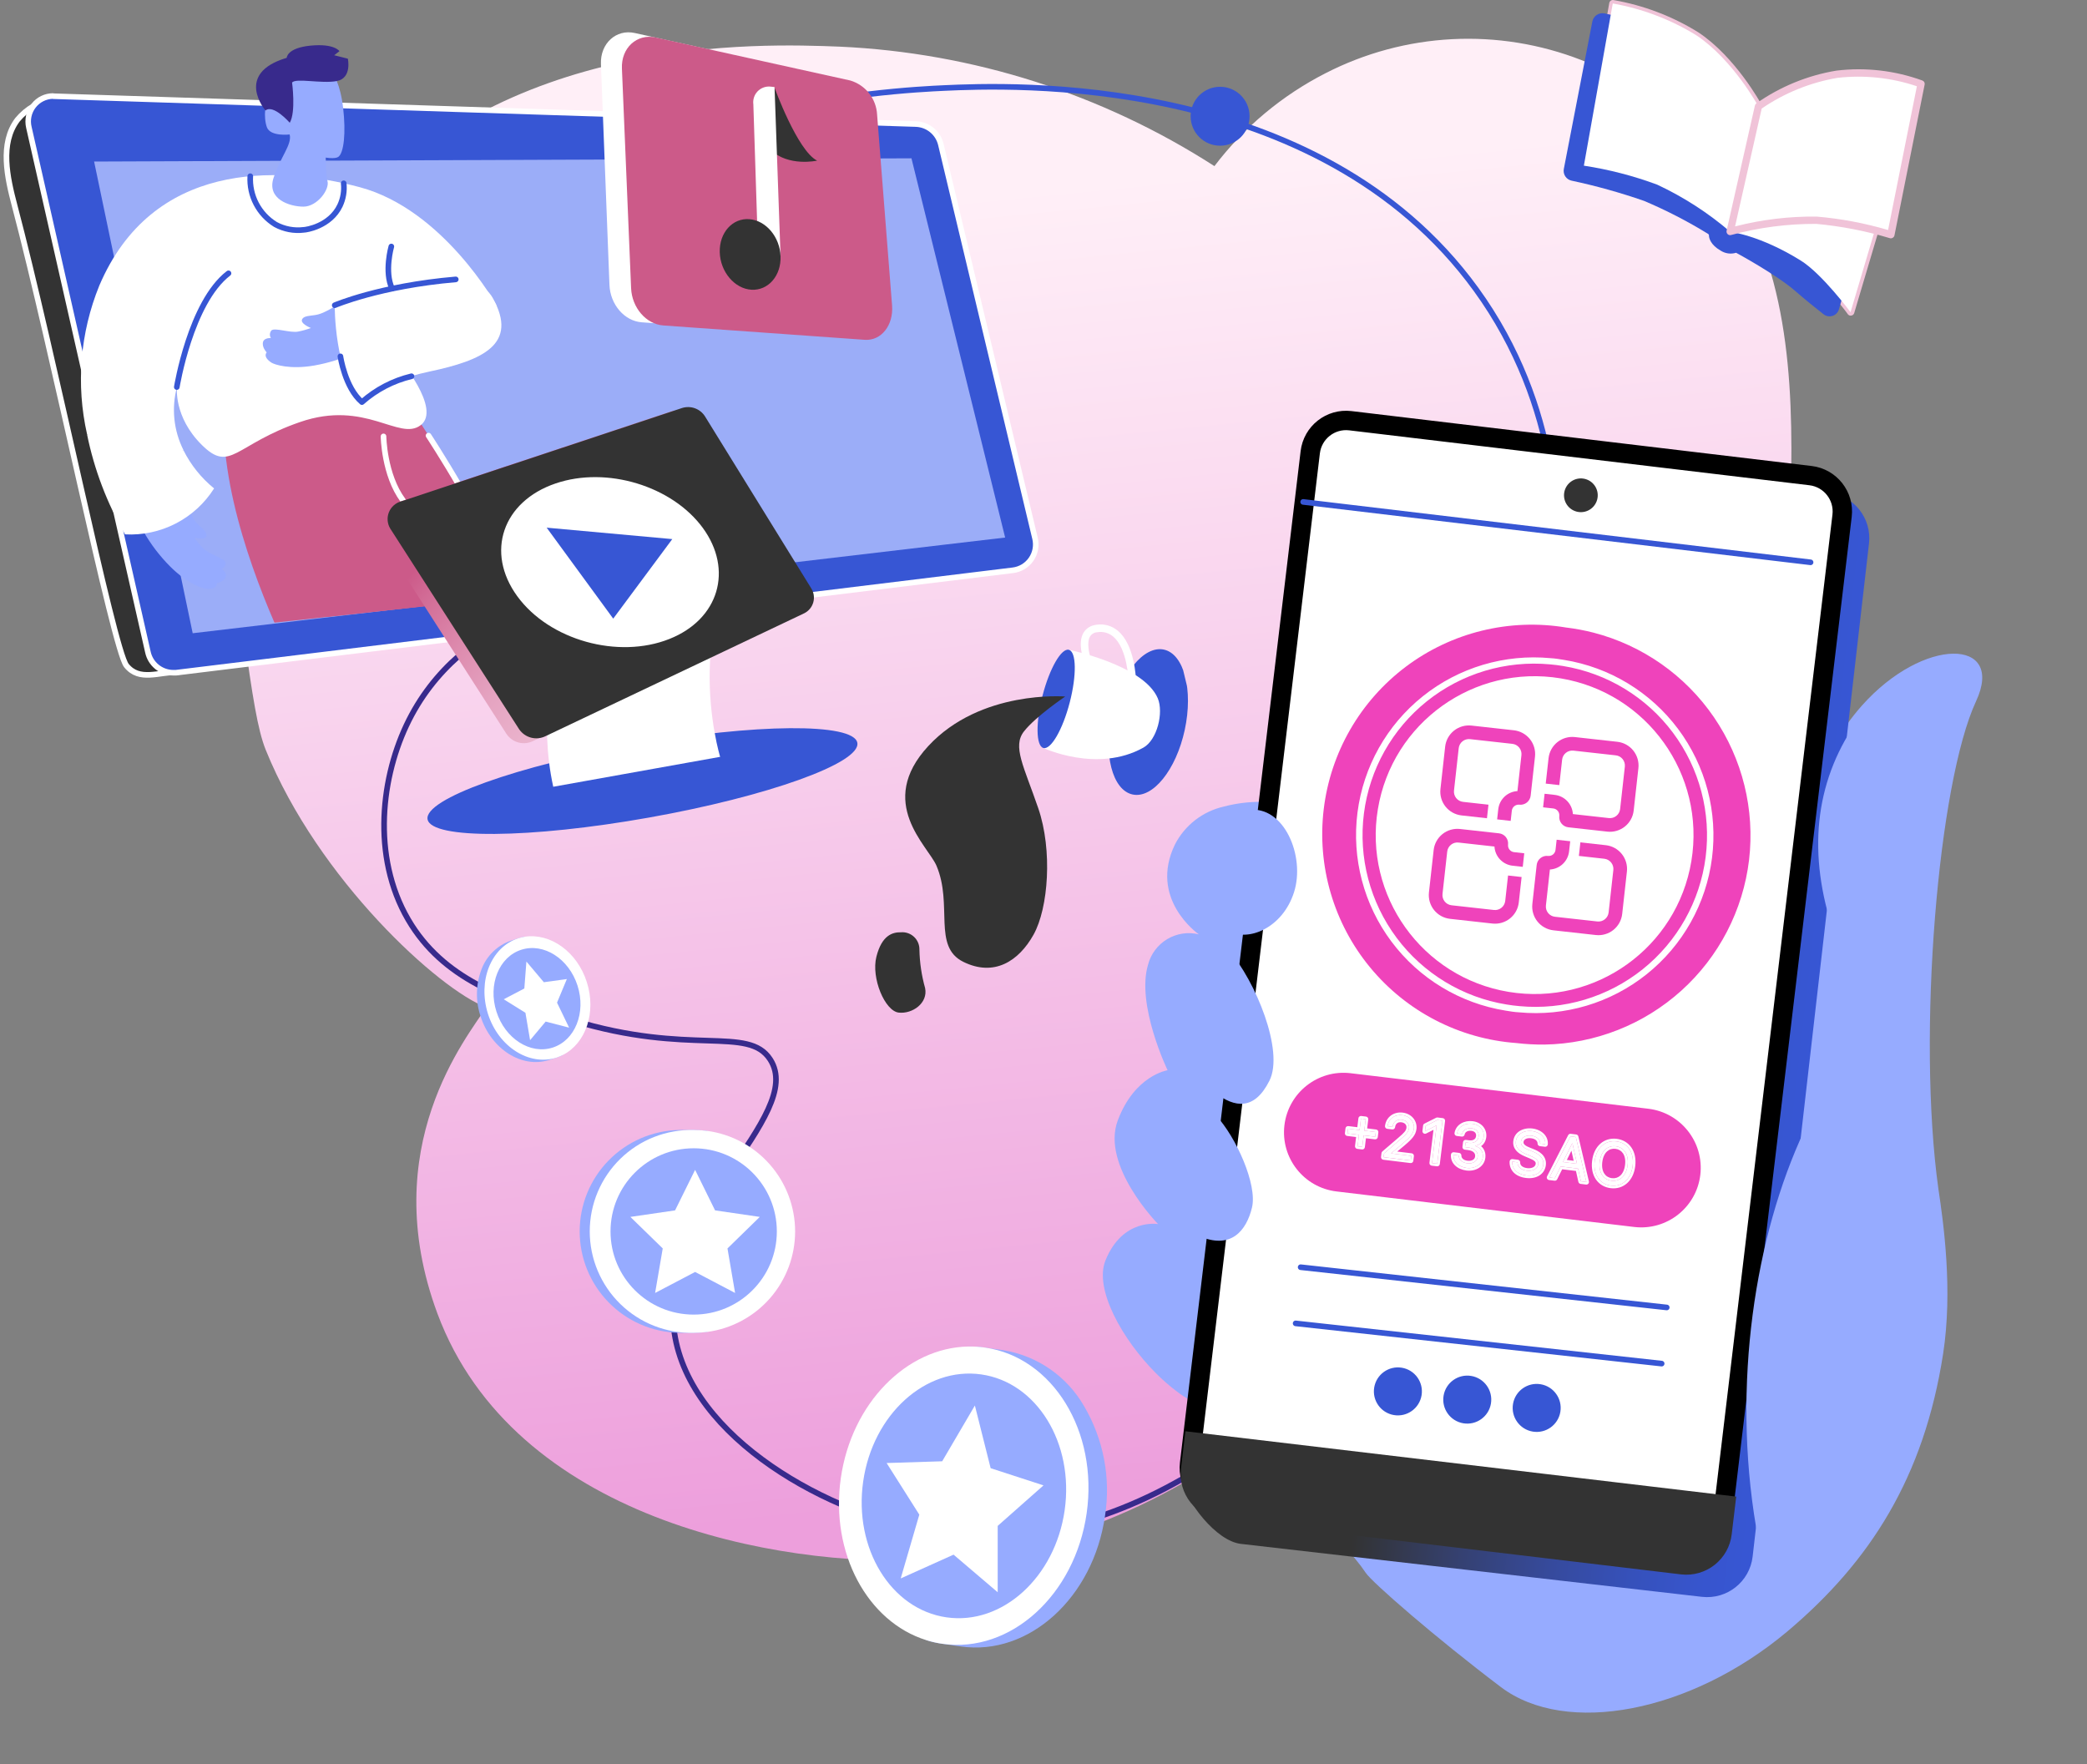 <svg width="323" height="273" viewBox="0 0 323 273" fill="none" xmlns="http://www.w3.org/2000/svg">
    <rect x="0" y="0" width="323" height="273" fill="#808080" stroke="none"/>
    <defs>
        <linearGradient id="paint0_linear" x1="170.792" y1="230.739" x2="150.946" y2="30.163"
            gradientUnits="userSpaceOnUse">
            <stop stop-color="#ED9FDC" />
            <stop offset="1" stop-color="#FFEFF7" />
        </linearGradient>
        <linearGradient id="paint1_linear" x1="194.816" y1="152.683" x2="280.257" y2="162.497"
            gradientUnits="userSpaceOnUse">
            <stop offset="0.28" stop-color="#333333" />
            <stop offset="0.31" stop-color="#33353C" />
            <stop offset="0.48" stop-color="#354172" />
            <stop offset="0.64" stop-color="#364A9C" />
            <stop offset="0.79" stop-color="#3651BB" />
            <stop offset="0.91" stop-color="#3755CD" />
            <stop offset="1" stop-color="#3756D4" />
        </linearGradient>
        <linearGradient id="paint2_linear" x1="7561.4" y1="8414.18" x2="7552.82" y2="8486.08"
            gradientUnits="userSpaceOnUse">
            <stop offset="0.28" stop-color="#333333" />
            <stop offset="0.31" stop-color="#33353C" />
            <stop offset="0.48" stop-color="#354172" />
            <stop offset="0.64" stop-color="#364A9C" />
            <stop offset="0.79" stop-color="#3651BB" />
            <stop offset="0.91" stop-color="#3755CD" />
            <stop offset="1" stop-color="#3756D4" />
        </linearGradient>
        <linearGradient id="paint3_linear" x1="167088" y1="52373.6" x2="167021" y2="52939.6"
            gradientUnits="userSpaceOnUse">
            <stop offset="0.28" stop-color="#333333" />
            <stop offset="0.31" stop-color="#33353C" />
            <stop offset="0.48" stop-color="#354172" />
            <stop offset="0.64" stop-color="#364A9C" />
            <stop offset="0.79" stop-color="#3651BB" />
            <stop offset="0.91" stop-color="#3755CD" />
            <stop offset="1" stop-color="#3756D4" />
        </linearGradient>
        <linearGradient id="paint4_linear" x1="127688" y1="-4081.05" x2="122307" y2="-10342.1"
            gradientUnits="userSpaceOnUse">
            <stop offset="0.28" stop-color="#333333" />
            <stop offset="0.31" stop-color="#33353C" />
            <stop offset="0.48" stop-color="#354172" />
            <stop offset="0.64" stop-color="#364A9C" />
            <stop offset="0.79" stop-color="#3651BB" />
            <stop offset="0.91" stop-color="#3755CD" />
            <stop offset="1" stop-color="#3756D4" />
        </linearGradient>
        <linearGradient id="paint5_linear" x1="84719.3" y1="155664" x2="86774.4" y2="160890"
            gradientUnits="userSpaceOnUse">
            <stop offset="0.28" stop-color="#333333" />
            <stop offset="0.31" stop-color="#33353C" />
            <stop offset="0.48" stop-color="#354172" />
            <stop offset="0.64" stop-color="#364A9C" />
            <stop offset="0.79" stop-color="#3651BB" />
            <stop offset="0.91" stop-color="#3755CD" />
            <stop offset="1" stop-color="#3756D4" />
        </linearGradient>
        <linearGradient id="paint6_linear" x1="312096" y1="143630" x2="288700" y2="134290"
            gradientUnits="userSpaceOnUse">
            <stop offset="0.28" stop-color="#333333" />
            <stop offset="0.31" stop-color="#33353C" />
            <stop offset="0.48" stop-color="#354172" />
            <stop offset="0.64" stop-color="#364A9C" />
            <stop offset="0.79" stop-color="#3651BB" />
            <stop offset="0.91" stop-color="#3755CD" />
            <stop offset="1" stop-color="#3756D4" />
        </linearGradient>
        <linearGradient id="paint7_linear" x1="55718.1" y1="56380.3" x2="57071.7" y2="56380.3"
            gradientUnits="userSpaceOnUse">
            <stop stop-color="#CC5A89" />
            <stop offset="0.07" stop-color="#D26C96" />
            <stop offset="0.22" stop-color="#DD8BAE" />
            <stop offset="0.37" stop-color="#E5A4C1" />
            <stop offset="0.53" stop-color="#EBB5CE" />
            <stop offset="0.7" stop-color="#EFC0D5" />
            <stop offset="0.9" stop-color="#F0C3D8" />
        </linearGradient>
        <linearGradient id="paint8_linear" x1="58026.6" y1="60819.7" x2="59436.6" y2="60819.7"
            gradientUnits="userSpaceOnUse">
            <stop stop-color="#CC5A89" />
            <stop offset="0.07" stop-color="#D26C96" />
            <stop offset="0.22" stop-color="#DD8BAE" />
            <stop offset="0.37" stop-color="#E5A4C1" />
            <stop offset="0.53" stop-color="#EBB5CE" />
            <stop offset="0.7" stop-color="#EFC0D5" />
            <stop offset="0.9" stop-color="#F0C3D8" />
        </linearGradient>
        <linearGradient id="paint9_linear" x1="76265.2" y1="75071.7" x2="78684.2" y2="75071.7"
            gradientUnits="userSpaceOnUse">
            <stop stop-color="#CC5A89" />
            <stop offset="0.07" stop-color="#D26C96" />
            <stop offset="0.22" stop-color="#DD8BAE" />
            <stop offset="0.37" stop-color="#E5A4C1" />
            <stop offset="0.53" stop-color="#EBB5CE" />
            <stop offset="0.7" stop-color="#EFC0D5" />
            <stop offset="0.9" stop-color="#F0C3D8" />
        </linearGradient>
        <linearGradient id="paint10_linear" x1="16296.8" y1="20671.6" x2="16379.5" y2="20678.2"
            gradientUnits="userSpaceOnUse">
            <stop offset="0.28" stop-color="#333333" />
            <stop offset="0.31" stop-color="#33353C" />
            <stop offset="0.48" stop-color="#354172" />
            <stop offset="0.64" stop-color="#364A9C" />
            <stop offset="0.79" stop-color="#3651BB" />
            <stop offset="0.91" stop-color="#3755CD" />
            <stop offset="1" stop-color="#3756D4" />
        </linearGradient>
        <linearGradient id="paint11_linear" x1="17189.1" y1="19934.8" x2="17278.6" y2="19941.9"
            gradientUnits="userSpaceOnUse">
            <stop offset="0.28" stop-color="#333333" />
            <stop offset="0.31" stop-color="#33353C" />
            <stop offset="0.48" stop-color="#354172" />
            <stop offset="0.64" stop-color="#364A9C" />
            <stop offset="0.79" stop-color="#3651BB" />
            <stop offset="0.91" stop-color="#3755CD" />
            <stop offset="1" stop-color="#3756D4" />
        </linearGradient>
        <linearGradient id="paint12_linear" x1="75.912" y1="74.987" x2="120.61" y2="114.633"
            gradientUnits="userSpaceOnUse">
            <stop stop-color="#CC5A89" />
            <stop offset="0.07" stop-color="#D26C96" />
            <stop offset="0.22" stop-color="#DD8BAE" />
            <stop offset="0.37" stop-color="#E5A4C1" />
            <stop offset="0.53" stop-color="#EBB5CE" />
            <stop offset="0.7" stop-color="#EFC0D5" />
            <stop offset="0.9" stop-color="#F0C3D8" />
        </linearGradient>
        <linearGradient id="paint13_linear" x1="110552" y1="79855.7" x2="112348" y2="84551.9"
            gradientUnits="userSpaceOnUse">
            <stop offset="0.28" stop-color="#333333" />
            <stop offset="0.31" stop-color="#33353C" />
            <stop offset="0.48" stop-color="#354172" />
            <stop offset="0.64" stop-color="#364A9C" />
            <stop offset="0.79" stop-color="#3651BB" />
            <stop offset="0.91" stop-color="#3755CD" />
            <stop offset="1" stop-color="#3756D4" />
        </linearGradient>
        <clipPath id="clip0">
            <rect width="57.37" height="51.42" fill="white"
                transform="translate(125 107.453) rotate(-13.562)" />
        </clipPath>
    </defs>
    <path
        d="M276.753 88.839C276.673 91.399 276.577 93.959 276.464 96.519C275.614 115.989 273.923 135.519 272.023 154.869C271.823 156.869 271.603 158.999 271.343 161.089C270.043 171.879 267.854 182.969 262.954 192.629L262.384 193.719C260.675 196.934 258.619 199.952 256.254 202.719C244.894 215.929 226.634 220.599 209.484 221.329C207.574 221.409 205.693 221.439 203.823 221.429H203.443C202.663 221.429 201.884 221.429 201.114 221.429C199.114 221.429 197.223 221.279 195.453 221.139C187.793 227.219 169.354 240.079 143.514 241.409C120.144 242.619 79.513 234.979 67.704 203.299C58.123 177.499 72.383 160.439 75.254 155.889C67.993 153.189 49.254 136.119 41.133 116.069C39.883 112.979 39.063 107.729 37.714 97.949C36.364 88.169 34.944 57.759 53.584 34.519C77.124 5.159 117.823 6.749 129.953 7.219C150.58 8.156 170.59 14.536 187.953 25.709C192.538 19.678 198.424 14.759 205.173 11.319C211.251 8.203 217.921 6.412 224.742 6.063C231.563 5.714 238.38 6.816 244.744 9.296C251.108 11.776 256.874 15.577 261.66 20.449C266.447 25.321 270.146 31.152 272.513 37.559C278.593 53.399 277.293 71.989 276.753 88.839Z"
        fill="url(#paint0_linear)" />
    <path
        d="M81.31 72.11C78.36 65.47 75.12 54.9 79 44.26C89.24 16.26 139.4 13.93 146.17 13.62C155.72 13.19 203.92 11 228.44 44.78C241.64 62.98 241.44 82.62 240.81 91.06"
        stroke="#3756D4" stroke-width="0.87" stroke-linecap="round" stroke-linejoin="round" />
    <path
        d="M92.94 91.87C91.8 91.98 71.29 94.35 62.88 112.3C58.76 121.09 57.56 133.57 63.72 143.21C69.35 152.01 78.85 154.92 88.529 157.88C106.87 163.49 115.79 158.69 119.2 163.96C124.88 172.73 101.589 187.82 104.379 206.31C106.829 222.59 128.38 234.56 144.68 237.12C173.42 241.64 205.82 219.9 224.68 182.31"
        stroke="#382A8C" stroke-width="0.87" stroke-linecap="round" stroke-linejoin="round" />
    <path
        d="M109.48 175.02V206.13C108.78 206.222 108.075 206.269 107.37 206.27H105.02C100.926 206.166 97.034 204.468 94.175 201.535C91.316 198.603 89.716 194.67 89.716 190.575C89.716 186.48 91.316 182.546 94.175 179.614C97.034 176.682 100.926 174.983 105.02 174.88H107.37C108.075 174.881 108.78 174.928 109.48 175.02V175.02Z"
        fill="#96ABFF" />
    <path
        d="M123.06 190.58C123.058 194.376 121.682 198.042 119.185 200.901C116.688 203.76 113.241 205.617 109.48 206.13C108.78 206.222 108.075 206.269 107.37 206.27C105.275 206.323 103.191 205.956 101.241 205.191C99.29 204.426 97.513 203.278 96.013 201.816C94.513 200.353 93.321 198.605 92.507 196.674C91.693 194.744 91.273 192.67 91.273 190.575C91.273 188.48 91.693 186.406 92.507 184.475C93.321 182.545 94.513 180.797 96.013 179.334C97.513 177.872 99.29 176.724 101.241 175.959C103.191 175.194 105.275 174.827 107.37 174.88C108.075 174.881 108.78 174.928 109.48 175.02C113.241 175.537 116.687 177.397 119.183 180.257C121.679 183.117 123.056 186.784 123.06 190.58V190.58Z"
        fill="white" />
    <path
        d="M107.359 203.45C114.467 203.45 120.229 197.688 120.229 190.58C120.229 183.472 114.467 177.71 107.359 177.71C100.251 177.71 94.489 183.472 94.489 190.58C94.489 197.688 100.251 203.45 107.359 203.45Z"
        fill="#96ABFF" />
    <path
        d="M107.58 196.85L101.39 200.1L102.57 193.21L97.56 188.33L104.48 187.32L107.58 181.05L110.67 187.32L117.59 188.33L112.59 193.21L113.77 200.1L107.58 196.85Z"
        fill="white" />
    <path
        d="M81.259 144.97L87.129 163.26C86.808 163.426 86.473 163.566 86.129 163.68L84.99 164.04C80.76 165.4 75.99 162.36 74.37 157.27C73.582 154.908 73.635 152.347 74.519 150.02C74.904 148.99 75.511 148.058 76.298 147.291C77.084 146.523 78.031 145.939 79.069 145.58L80.219 145.21C80.559 145.102 80.907 145.022 81.259 144.97V144.97Z"
        fill="#96ABFF" />
    <path
        d="M90.82 151.99C92.32 156.67 90.67 161.46 87.13 163.26C86.808 163.426 86.473 163.566 86.13 163.68C81.9 165.03 77.13 162 75.52 156.9C73.91 151.8 75.99 146.57 80.22 145.21C80.546 145.104 80.881 145.024 81.22 144.97C85.2 144.37 89.33 147.31 90.82 151.99Z"
        fill="white" />
    <path
        d="M85.535 162.126C89.001 161.016 90.725 156.726 89.386 152.545C88.047 148.364 84.151 145.874 80.685 146.984C77.219 148.094 75.495 152.384 76.834 156.565C78.173 160.747 82.069 163.236 85.535 162.126Z"
        fill="#96ABFF" />
    <path
        d="M84.45 158.1L82.04 160.98L81.32 156.74L77.96 154.65L81.15 152.98L81.47 148.81L84.17 152.01L87.73 151.52L86.21 155.17L88.08 159.04L84.45 158.1Z"
        fill="white" />
    <path
        d="M149.84 208.39L143.35 253.83C144.175 254.092 145.022 254.282 145.88 254.4L148.72 254.81C159.23 256.31 169.21 247.26 171.02 234.6C171.939 228.728 170.791 222.719 167.77 217.6C166.458 215.322 164.656 213.365 162.494 211.87C160.332 210.376 157.864 209.382 155.27 208.96L152.43 208.56C151.573 208.429 150.706 208.372 149.84 208.39V208.39Z"
        fill="#96ABFF" />
    <path
        d="M130.13 228.76C128.47 240.38 134.27 251 143.35 253.83C144.175 254.092 145.022 254.283 145.88 254.4C156.39 255.9 166.37 246.86 168.18 234.19C169.99 221.52 162.94 210.05 152.43 208.55C151.573 208.423 150.706 208.369 149.84 208.39C140.33 208.57 131.79 217.14 130.13 228.76Z"
        fill="white" />
    <path
        d="M164.775 233.734C166.258 223.351 160.48 213.937 151.869 212.707C143.258 211.477 135.075 218.897 133.592 229.279C132.109 239.661 137.887 249.075 146.498 250.305C155.109 251.536 163.292 244.116 164.775 233.734Z"
        fill="#96ABFF" />
    <path
        d="M147.58 240.6L154.41 246.42V236.15L161.5 229.88L153.32 227.22L150.88 217.52L145.82 226.15L137.22 226.42L142.28 234.41L139.4 244.28L147.58 240.6Z"
        fill="white" />
    <path
        d="M188.83 22.55C191.348 22.55 193.39 20.508 193.39 17.99C193.39 15.471 191.348 13.43 188.83 13.43C186.311 13.43 184.27 15.471 184.27 17.99C184.27 20.508 186.311 22.55 188.83 22.55Z"
        fill="#3756D4" />
    <path
        d="M267.412 36.258C267.36 36.194 267.323 36.119 267.302 36.038C267.274 35.928 267.279 35.811 267.318 35.704C267.358 35.597 267.429 35.504 267.522 35.438C267.822 35.218 275.032 30.099 279.732 28.439C284.432 26.779 291.962 28.358 292.282 28.439C292.359 28.453 292.432 28.484 292.495 28.529C292.559 28.574 292.613 28.631 292.653 28.699C292.692 28.766 292.717 28.841 292.726 28.918C292.734 28.996 292.727 29.074 292.702 29.148L286.972 48.448C286.943 48.55 286.885 48.641 286.805 48.71C286.725 48.779 286.627 48.823 286.522 48.838C286.419 48.859 286.312 48.85 286.214 48.811C286.117 48.772 286.033 48.705 285.972 48.618C285.972 48.558 281.632 42.769 278.422 40.779C272.302 36.968 267.832 36.428 267.782 36.428C267.643 36.417 267.512 36.357 267.412 36.258V36.258ZM291.412 29.458C289.552 29.128 283.782 28.279 280.062 29.549C276.582 30.748 271.482 34.078 269.252 35.548C272.708 36.433 275.997 37.871 278.992 39.809C281.622 41.438 284.802 45.298 286.172 47.048L291.412 29.458Z"
        fill="#F0C3D8" />
    <path
        d="M244.693 25.998C244.648 25.937 244.616 25.868 244.599 25.794C244.581 25.72 244.579 25.643 244.593 25.569L249.063 0.469C249.075 0.395 249.101 0.326 249.141 0.263C249.18 0.2 249.231 0.146 249.292 0.103C249.352 0.06 249.42 0.03 249.493 0.014C249.565 -0.003 249.64 -0.004 249.713 0.009C254.373 0.817 258.834 2.515 262.853 5.009C268.623 8.839 272.523 16.009 272.683 16.279C272.753 16.399 272.774 16.543 272.743 16.679L268.373 36.039C268.349 36.135 268.302 36.223 268.235 36.296C268.169 36.369 268.086 36.425 267.993 36.459C267.898 36.487 267.798 36.491 267.702 36.47C267.606 36.449 267.517 36.404 267.443 36.339C264.066 33.441 260.312 31.016 256.283 29.128C252.651 27.783 248.892 26.811 245.063 26.229C244.989 26.217 244.918 26.191 244.854 26.152C244.79 26.112 244.736 26.06 244.693 25.998V25.998ZM250.063 1.189L245.783 25.189C249.517 25.77 253.18 26.738 256.713 28.078C260.577 29.858 264.188 32.141 267.453 34.868L271.573 16.628C270.923 15.489 267.243 9.289 262.203 5.939C258.475 3.637 254.362 2.028 250.063 1.189V1.189Z"
        fill="#F0C3D8" />
    <path
        d="M252.542 2.979L248.342 2.079C248.134 2.034 247.92 2.031 247.711 2.07C247.502 2.11 247.303 2.19 247.126 2.308C246.949 2.425 246.797 2.577 246.679 2.754C246.562 2.931 246.481 3.13 246.442 3.339L242.032 26.129C241.949 26.531 242.029 26.949 242.254 27.292C242.479 27.635 242.83 27.875 243.232 27.959C247.03 28.769 250.774 29.814 254.442 31.089C257.867 32.535 261.176 34.24 264.342 36.189C264.39 36.216 264.429 36.255 264.456 36.303C264.482 36.35 264.495 36.405 264.492 36.459C264.492 36.869 264.772 37.909 266.272 38.769C266.625 39.002 267.024 39.154 267.443 39.215C267.861 39.275 268.288 39.243 268.692 39.119C268.812 39.179 275.012 42.549 277.862 45.049C279.392 46.379 281.032 47.699 282.232 48.639C282.427 48.791 282.657 48.893 282.9 48.935C283.144 48.977 283.394 48.959 283.629 48.882C283.864 48.805 284.077 48.672 284.248 48.493C284.42 48.315 284.544 48.097 284.612 47.859L288.002 35.989L252.542 2.979Z"
        fill="#3756D4" />
    <path
        d="M292.132 29.018L286.402 48.318C286.402 48.318 282.032 42.398 278.692 40.318C272.372 36.388 267.822 35.888 267.822 35.888C267.822 35.888 275.212 30.608 279.882 29.008C284.552 27.408 292.132 29.018 292.132 29.018Z"
        fill="white" />
    <path
        d="M245.133 25.639C249.007 26.229 252.81 27.214 256.483 28.579C260.571 30.489 264.38 32.949 267.803 35.889L272.173 16.519C272.173 16.519 268.243 9.249 262.523 5.449C258.563 3.015 254.18 1.35 249.603 0.539L245.133 25.639Z"
        fill="white" />
    <path
        d="M292.642 36.319C288.89 35.201 285.033 34.468 281.132 34.129C276.624 34.101 272.133 34.686 267.782 35.869L272.162 16.509C275.789 13.958 279.94 12.249 284.312 11.509C288.702 11.001 293.151 11.511 297.312 12.999L292.642 36.319Z"
        fill="white" />
    <path
        d="M267.342 36.189C267.284 36.123 267.242 36.044 267.222 35.958C267.201 35.873 267.201 35.784 267.222 35.699L271.602 16.338C271.63 16.207 271.705 16.09 271.812 16.009C275.514 13.404 279.756 11.667 284.222 10.929C288.714 10.389 293.27 10.913 297.522 12.459C297.647 12.504 297.751 12.593 297.815 12.708C297.879 12.824 297.9 12.959 297.872 13.088L293.202 36.429C293.187 36.506 293.155 36.58 293.108 36.644C293.062 36.708 293.002 36.761 292.932 36.799C292.867 36.843 292.792 36.871 292.714 36.881C292.636 36.892 292.557 36.884 292.482 36.859C288.772 35.744 284.96 35.003 281.102 34.649C276.652 34.627 272.218 35.206 267.922 36.369C267.829 36.398 267.729 36.401 267.634 36.378C267.539 36.355 267.452 36.307 267.382 36.239L267.342 36.189ZM272.652 16.799L268.532 35.039C272.654 33.982 276.897 33.471 281.152 33.519C284.9 33.835 288.606 34.532 292.212 35.599L296.672 13.349C292.721 12.019 288.525 11.575 284.382 12.049C280.175 12.766 276.173 14.386 272.652 16.799V16.799Z"
        fill="#F0C3D8" />
    <g clip-path="url(#clip0)">
        <path
            d="M139.449 144.282C138.106 144.256 136.477 144.752 135.639 148.061C134.802 151.369 136.959 156.476 139.094 156.712C141.229 156.948 143.652 155.221 143.178 152.918C142.632 150.977 142.336 148.975 142.296 146.959C142.303 146.591 142.232 146.226 142.089 145.887C141.946 145.548 141.733 145.242 141.465 144.99C141.197 144.738 140.879 144.545 140.532 144.423C140.185 144.301 139.816 144.253 139.449 144.282V144.282Z"
            fill="#333333" />
        <path
            d="M183.359 112.966C184.698 106.774 183.253 101.208 180.133 100.533C177.013 99.859 173.399 104.332 172.06 110.523C170.722 116.715 172.166 122.281 175.286 122.956C178.406 123.63 182.021 119.158 183.359 112.966Z"
            fill="#3756D4" />
        <path
            d="M179.184 108.064C180.123 110.296 179.082 114.508 176.972 115.696C169.832 119.701 161.439 115.739 161.439 115.739L165.377 100.552C165.377 100.552 176.978 102.887 179.184 108.064Z"
            fill="white" />
        <path
            d="M165.561 108.709C166.65 104.512 166.591 100.866 165.431 100.565C164.271 100.264 162.448 103.423 161.36 107.619C160.272 111.816 160.33 115.462 161.49 115.762C162.65 116.063 164.473 112.905 165.561 108.709Z"
            fill="#3756D4" />
        <path
            d="M175.81 105.206L174.645 105.24C174.645 105.24 174.501 100.378 172.283 98.517C171.946 98.23 171.551 98.022 171.125 97.906C170.698 97.79 170.252 97.769 169.817 97.846C169.594 97.859 169.377 97.924 169.184 98.037C168.991 98.149 168.828 98.306 168.708 98.494C168.13 99.467 168.604 101.307 168.839 101.94L167.742 102.338C167.672 102.046 166.737 99.494 167.701 97.904C167.912 97.566 168.197 97.281 168.536 97.071C168.874 96.861 169.256 96.732 169.652 96.693C170.249 96.594 170.861 96.627 171.444 96.79C172.028 96.954 172.568 97.243 173.027 97.638C175.631 99.818 175.797 104.983 175.81 105.206Z"
            fill="white" />
        <path
            d="M164.862 107.795C164.862 107.795 151.762 106.706 143.661 115.47C135.56 124.234 143.63 130.908 144.939 133.987C147.508 140.033 144.302 146.485 149.08 148.851C153.858 151.216 157.676 148.752 159.966 144.64C162.256 140.529 162.917 131.584 160.693 125.095C158.469 118.605 156.644 115.517 158.487 113.18C160.33 110.842 164.862 107.795 164.862 107.795Z"
            fill="#333333" />
    </g>
    <path
        d="M300.733 209.503C297.784 228.566 289.491 241.666 276.531 252.563C261.619 265.027 242.373 268.715 232.293 261.096C222.214 253.477 212.314 244.866 211.35 243.383C208.022 238.326 197.832 229.43 193.795 224.918C189.731 220.377 186.789 217.729 186.789 217.729C185.088 217.24 183.499 216.423 182.111 215.325C180.979 214.472 179.909 213.539 178.91 212.533C173.674 207.289 169.315 199.476 171.083 195.088C173.74 188.473 179.234 189.44 179.234 189.44C179.234 189.44 170.361 180.416 172.994 173.401C175.627 166.386 180.705 165.633 180.705 165.633C180.705 165.633 175.816 155.494 177.68 149.301C178.11 147.643 179.176 146.22 180.646 145.341C182.116 144.461 183.873 144.195 185.538 144.6C185.305 144.437 177.772 139.06 181.855 130.669C182.609 129.209 183.671 127.931 184.969 126.924C186.267 125.917 187.768 125.205 189.369 124.836C190.553 124.52 191.761 124.305 192.981 124.191C194.951 124.014 196.934 124.066 198.892 124.346C198.892 124.346 200.638 124.726 203.61 125.286C205.216 125.553 213.658 129.968 215.87 130.334C218.313 130.74 221.086 131.199 224.083 131.538L225.183 131.72C235.374 133.003 247.849 133.941 258.508 132.87C259.533 132.757 260.549 132.632 261.545 132.491C263.642 132.212 265.719 131.801 267.764 131.261C269.671 130.762 271.526 130.082 273.303 129.228C277.116 127.373 279.899 124.77 281.165 121.226C281.902 119.147 282.815 117.135 283.893 115.21C285.089 113.066 286.514 111.058 288.143 109.221C297.708 98.448 310.381 98.74 305.83 108.524C299.965 121.12 296.67 160.098 300 184C300.784 189.207 302.257 199.656 300.733 209.503Z"
        fill="#96ABFF" />
    <path
        d="M283.024 76.247L211.676 68.052C207.785 67.605 204.268 70.397 203.821 74.289L182.998 229.362C183.619 232.339 188.158 238.486 192.049 238.933L263.397 247.128C267.289 247.575 270.806 244.782 271.253 240.891L289.261 84.102C289.708 80.211 286.916 76.694 283.024 76.247Z"
        fill="url(#paint1_linear)" />
    <path
        d="M208.99 65.11L280.212 73.608C283.274 73.974 285.46 76.752 285.095 79.814L266.419 236.326C266.054 239.388 263.276 241.574 260.214 241.209L188.991 232.711C185.929 232.345 183.743 229.567 184.108 226.505L202.784 69.993C203.149 66.931 205.928 64.745 208.99 65.11Z"
        fill="white" stroke="black" stroke-width="3" />
    <path
        d="M244.241 79.227C245.663 79.463 247.007 78.501 247.243 77.079C247.479 75.656 246.517 74.312 245.095 74.076C243.672 73.841 242.328 74.802 242.093 76.225C241.857 77.647 242.818 78.991 244.241 79.227Z"
        fill="url(#paint2_linear)" />
    <path
        d="M193.767 186.885C192.912 190.424 190.536 193.523 185.437 191.23L181.949 179.363L183.018 168.81L186.064 157.676L188.194 148.581L184.787 138.712C185.782 134.502 188.867 125.935 193.247 125.355C198.722 124.631 202.047 132.501 200.274 138.079C198.501 143.656 193.087 145.879 190.008 144.003C186.929 142.128 185.93 142.169 190.131 147.001C194.332 151.833 198.779 162.66 196.465 167.258C194.152 171.857 191.134 171.48 188.034 169.105C184.934 166.73 185.036 169.228 188.177 172.602C191.318 175.976 194.621 183.347 193.767 186.885Z"
        fill="#96ABFF" />
    <path
        d="M268.709 231.614L268.012 237.457C267.793 239.313 266.849 241.007 265.385 242.169C263.921 243.331 262.056 243.867 260.199 243.658L188.98 235.163C187.122 234.944 185.427 234 184.263 232.536C183.099 231.072 182.561 229.207 182.767 227.348L183.465 221.505L268.709 231.614Z"
        fill="url(#paint3_linear)" />
    <path
        d="M215.74 218.999C217.764 219.335 219.677 217.966 220.013 215.942C220.348 213.918 218.98 212.006 216.956 211.67C214.932 211.335 213.019 212.703 212.683 214.727C212.348 216.751 213.716 218.664 215.74 218.999Z"
        fill="#3756D4" />
    <path
        d="M226.477 220.271C228.501 220.606 230.413 219.238 230.749 217.214C231.085 215.19 229.716 213.277 227.692 212.942C225.668 212.606 223.755 213.975 223.42 215.999C223.084 218.023 224.453 219.935 226.477 220.271Z"
        fill="#3756D4" />
    <path
        d="M237.221 221.556C239.245 221.892 241.158 220.523 241.493 218.499C241.829 216.475 240.46 214.562 238.436 214.227C236.412 213.891 234.499 215.26 234.164 217.284C233.828 219.308 235.197 221.22 237.221 221.556Z"
        fill="#3756D4" />
    <path
        d="M270.7 133.078C269.769 140.864 266.048 148.05 260.227 153.305C254.406 158.559 246.879 161.527 239.038 161.66C237.581 161.673 236.125 161.594 234.678 161.423C230.31 161.102 226.051 159.899 222.161 157.886C218.27 155.873 214.828 153.093 212.042 149.712C209.255 146.332 207.183 142.422 205.95 138.219C204.717 134.016 204.348 129.606 204.867 125.256C205.385 120.906 206.78 116.707 208.967 112.911C211.154 109.116 214.087 105.803 217.59 103.172C221.093 100.542 225.092 98.648 229.347 97.607C233.602 96.565 238.024 96.396 242.346 97.111C243.791 97.284 245.223 97.552 246.634 97.913C254.216 99.879 260.83 104.523 265.254 110.987C269.677 117.451 271.612 125.298 270.7 133.078V133.078Z"
        fill="#EF43BB" />
    <path
        d="M233.487 153.504C246.885 155.725 259.548 146.665 261.769 133.267C263.991 119.868 254.93 107.206 241.532 104.984C228.134 102.763 215.472 111.823 213.25 125.222C211.028 138.62 220.089 151.282 233.487 153.504Z"
        fill="white" />
    <path
        d="M230.978 142.929L224.419 142.2C223.445 142.091 222.554 141.601 221.941 140.835C221.329 140.07 221.046 139.093 221.154 138.118L221.884 131.56C221.992 130.586 222.483 129.694 223.248 129.082C224.014 128.47 224.991 128.187 225.965 128.295L231.999 128.966C232.416 129.012 232.798 129.223 233.061 129.551C233.323 129.879 233.444 130.298 233.398 130.715C233.367 130.993 233.448 131.273 233.623 131.491C233.798 131.71 234.052 131.85 234.331 131.881L235.905 132.056L235.672 134.155L234.097 133.98C233.355 133.895 232.667 133.551 232.153 133.008C231.64 132.465 231.336 131.758 231.293 131.012L225.732 130.394C225.314 130.347 224.895 130.469 224.567 130.731C224.239 130.994 224.029 131.376 223.982 131.793L223.253 138.352C223.207 138.769 223.328 139.188 223.59 139.516C223.853 139.844 224.235 140.054 224.652 140.101L231.211 140.83C231.629 140.877 232.047 140.755 232.375 140.493C232.703 140.23 232.914 139.849 232.96 139.431L233.398 135.496L235.497 135.729L235.059 139.664C234.951 140.639 234.46 141.53 233.694 142.142C232.929 142.754 231.952 143.037 230.978 142.929Z"
        fill="#EF43BB" />
    <path
        d="M246.982 144.707L240.423 143.978C239.449 143.87 238.558 143.379 237.945 142.613C237.333 141.848 237.05 140.871 237.158 139.897L237.829 133.863C237.876 133.445 238.086 133.063 238.414 132.801C238.742 132.538 239.161 132.417 239.578 132.464C239.857 132.495 240.136 132.414 240.355 132.239C240.573 132.064 240.713 131.809 240.744 131.531L240.919 129.957L243.018 130.19L242.843 131.764C242.759 132.507 242.414 133.195 241.871 133.708C241.328 134.221 240.621 134.526 239.875 134.568L239.257 140.13C239.211 140.548 239.332 140.966 239.594 141.294C239.857 141.622 240.239 141.833 240.656 141.879L247.215 142.608C247.632 142.655 248.051 142.534 248.379 142.271C248.707 142.009 248.918 141.627 248.964 141.209L249.693 134.651C249.74 134.233 249.618 133.814 249.356 133.486C249.094 133.158 248.712 132.948 248.294 132.901L244.359 132.464L244.592 130.365L248.528 130.803C249.502 130.911 250.393 131.402 251.005 132.167C251.617 132.933 251.9 133.91 251.792 134.884L251.063 141.443C250.955 142.417 250.464 143.308 249.698 143.92C248.933 144.532 247.956 144.816 246.982 144.707Z"
        fill="#EF43BB" />
    <path
        d="M248.761 128.704L242.727 128.033C242.309 127.987 241.927 127.777 241.665 127.449C241.403 127.121 241.281 126.702 241.328 126.284C241.359 126.006 241.278 125.727 241.103 125.508C240.928 125.289 240.673 125.149 240.395 125.118L238.821 124.943L239.054 122.844L240.628 123.019C241.371 123.104 242.059 123.448 242.572 123.991C243.085 124.534 243.39 125.241 243.432 125.987L248.994 126.606C249.412 126.652 249.831 126.531 250.159 126.268C250.487 126.006 250.697 125.624 250.743 125.206L251.473 118.648C251.519 118.23 251.398 117.811 251.135 117.483C250.873 117.155 250.491 116.945 250.074 116.899L243.515 116.169C243.097 116.123 242.678 116.244 242.35 116.507C242.022 116.769 241.812 117.151 241.766 117.568L241.328 121.504L239.229 121.27L239.667 117.335C239.775 116.361 240.266 115.47 241.031 114.857C241.797 114.245 242.774 113.962 243.748 114.07L250.307 114.8C251.281 114.908 252.172 115.399 252.784 116.164C253.397 116.93 253.68 117.907 253.571 118.881L252.842 125.44C252.734 126.414 252.243 127.305 251.478 127.917C250.712 128.53 249.735 128.813 248.761 128.704Z"
        fill="#EF43BB" />
    <path
        d="M233.806 127.042L231.708 126.808L231.883 125.234C231.967 124.492 232.311 123.803 232.854 123.29C233.397 122.777 234.104 122.473 234.85 122.43L235.469 116.868C235.515 116.451 235.394 116.032 235.131 115.704C234.869 115.376 234.487 115.166 234.07 115.119L227.511 114.39C227.093 114.344 226.675 114.465 226.347 114.727C226.018 114.99 225.808 115.372 225.762 115.789L225.032 122.348C224.986 122.765 225.107 123.184 225.37 123.512C225.632 123.84 226.014 124.051 226.432 124.097L230.367 124.535L230.133 126.633L226.198 126.196C225.224 126.087 224.333 125.597 223.721 124.831C223.108 124.066 222.825 123.089 222.934 122.114L223.663 115.556C223.771 114.582 224.262 113.69 225.027 113.078C225.793 112.466 226.77 112.183 227.744 112.291L234.303 113.02C235.277 113.129 236.168 113.62 236.781 114.385C237.393 115.15 237.676 116.128 237.568 117.102L236.897 123.136C236.85 123.553 236.64 123.935 236.312 124.198C235.984 124.46 235.565 124.581 235.147 124.535C234.869 124.504 234.59 124.585 234.371 124.76C234.153 124.935 234.012 125.189 233.981 125.468L233.806 127.042Z"
        fill="#EF43BB" />
    <path
        d="M255.096 171.589L209.028 166.092C203.975 165.489 199.39 169.096 198.787 174.149C198.184 179.202 201.792 183.787 206.845 184.39L252.912 189.887C257.965 190.49 262.55 186.883 263.153 181.83C263.756 176.777 260.149 172.192 255.096 171.589Z"
        fill="#EF43BB" />
    <path
        d="M210.11 177.404L210.838 177.493L211.056 175.711L212.839 175.929L212.928 175.201L211.146 174.982L211.364 173.2L210.635 173.111L210.417 174.893L208.635 174.675L208.546 175.403L210.328 175.622L210.11 177.404Z"
        fill="white" />
    <path
        d="M214.138 179.086L218.34 179.6L218.428 178.885L215.332 178.506L215.338 178.454L217.03 177.037C218.325 175.951 218.734 175.42 218.824 174.681C218.95 173.653 218.218 172.732 217.047 172.588C215.879 172.445 214.894 173.13 214.751 174.301L215.518 174.395C215.611 173.637 216.164 173.193 216.935 173.288C217.657 173.376 218.155 173.886 218.069 174.589C217.994 175.204 217.577 175.615 216.703 176.363L214.21 178.5L214.138 179.086Z"
        fill="white" />
    <path
        d="M223.253 173.441L222.447 173.342L220.646 174.244L220.546 175.064L222.304 174.183L222.343 174.188L221.631 180.003L222.438 180.102L223.253 173.441Z"
        fill="white" />
    <path
        d="M227.005 180.754C228.296 180.912 229.355 180.219 229.488 179.13C229.592 178.284 229.166 177.608 228.344 177.365L228.351 177.313C229.049 177.191 229.536 176.689 229.628 175.938C229.744 174.995 229.102 174.065 227.869 173.914C226.718 173.773 225.675 174.365 225.507 175.407L226.288 175.503C226.398 174.843 227.077 174.53 227.77 174.615C228.505 174.705 228.925 175.208 228.843 175.882C228.757 176.584 228.151 176.972 227.361 176.875L226.828 176.81L226.74 177.526L227.273 177.591C228.285 177.715 228.785 178.298 228.695 179.033C228.608 179.738 227.935 180.141 227.08 180.036C226.309 179.942 225.746 179.47 225.776 178.82L224.956 178.72C224.877 179.773 225.714 180.596 227.005 180.754Z"
        fill="white" />
    <path
        d="M238.369 176.982L239.15 177.078C239.237 176.068 238.402 175.203 237.114 175.046C235.839 174.89 234.746 175.508 234.609 176.627C234.499 177.525 235.085 178.138 236.089 178.565L236.88 178.899C237.558 179.18 238.153 179.504 238.071 180.168C237.982 180.896 237.221 181.291 236.297 181.178C235.503 181.081 234.844 180.644 234.871 179.881L234.039 179.779C233.983 180.882 234.777 181.732 236.208 181.907C237.743 182.095 238.718 181.356 238.85 180.276C239.003 179.027 237.869 178.479 237.202 178.212L236.547 177.947C236.069 177.757 235.307 177.399 235.395 176.684C235.473 176.046 236.116 175.65 237 175.758C237.807 175.857 238.371 176.315 238.369 176.982Z"
        fill="white" />
    <path
        d="M240.64 182.331L241.541 180.526L244.235 180.856L244.674 182.825L245.519 182.928L243.889 175.968L243.056 175.866L239.795 182.227L240.64 182.331ZM241.883 179.842L243.318 176.967L243.37 176.974L244.068 180.11L241.883 179.842Z"
        fill="white" />
    <path
        d="M252.684 180.425C252.942 178.317 251.867 176.852 250.163 176.643C248.458 176.435 247.061 177.597 246.803 179.705C246.545 181.813 247.62 183.278 249.325 183.487C251.029 183.695 252.426 182.533 252.684 180.425ZM251.903 180.329C251.691 182.06 250.627 182.88 249.417 182.732C248.207 182.584 247.372 181.531 247.584 179.801C247.796 178.07 248.86 177.25 250.07 177.398C251.28 177.546 252.115 178.599 251.903 180.329Z"
        fill="white" />
    <path fill-rule="evenodd" clip-rule="evenodd"
        d="M210.061 177.801C209.842 177.774 209.686 177.575 209.713 177.355L209.882 175.97L208.497 175.8C208.278 175.774 208.122 175.574 208.149 175.355L208.238 174.626C208.265 174.407 208.464 174.251 208.683 174.278L210.069 174.447L210.238 173.062C210.265 172.843 210.465 172.687 210.684 172.714L211.413 172.803C211.632 172.83 211.788 173.029 211.761 173.249L211.591 174.634L212.977 174.803C213.196 174.83 213.352 175.03 213.325 175.249L213.236 175.978C213.209 176.197 213.009 176.353 212.79 176.326L211.405 176.156L211.235 177.542C211.208 177.761 211.009 177.917 210.79 177.89L210.061 177.801ZM210.635 173.111L211.364 173.2L211.146 174.982L212.928 175.201L212.839 175.929L211.056 175.711L210.838 177.493L210.11 177.404L210.328 175.622L208.546 175.403L208.635 174.675L210.417 174.893L210.635 173.111ZM214.09 179.483C213.87 179.456 213.714 179.256 213.741 179.037L213.813 178.452C213.825 178.353 213.874 178.262 213.95 178.197L216.443 176.059C217.345 175.287 217.619 174.974 217.672 174.54C217.702 174.301 217.633 174.114 217.508 173.976C217.379 173.833 217.168 173.719 216.886 173.685C216.589 173.649 216.369 173.718 216.22 173.836C216.069 173.955 215.951 174.152 215.915 174.444C215.888 174.663 215.689 174.819 215.469 174.792L214.702 174.698C214.483 174.671 214.327 174.472 214.353 174.253C214.527 172.839 215.733 172.025 217.095 172.191C218.462 172.359 219.376 173.46 219.221 174.73C219.11 175.639 218.579 176.26 217.287 177.343L216.246 178.215L218.477 178.488C218.696 178.515 218.852 178.714 218.825 178.933L218.737 179.649C218.711 179.868 218.511 180.024 218.292 179.997L214.09 179.483ZM215.332 178.506L215.338 178.454L217.03 177.037C218.325 175.951 218.734 175.42 218.824 174.681C218.95 173.653 218.218 172.732 217.047 172.588C216.016 172.462 215.128 172.981 214.835 173.909C214.796 174.032 214.767 174.163 214.751 174.301L215.518 174.395C215.611 173.637 216.164 173.193 216.935 173.288C217.657 173.376 218.155 173.886 218.069 174.589C217.994 175.204 217.577 175.615 216.703 176.363L214.21 178.5L214.138 179.086L218.34 179.6L218.428 178.885L215.332 178.506ZM223.302 173.044C223.521 173.071 223.677 173.27 223.65 173.49L222.835 180.151C222.808 180.37 222.608 180.526 222.389 180.499L221.582 180.4C221.363 180.373 221.207 180.174 221.234 179.955L221.859 174.853L220.725 175.421C220.593 175.487 220.436 175.476 220.315 175.391C220.195 175.306 220.131 175.161 220.149 175.015L220.249 174.195C220.265 174.062 220.347 173.946 220.467 173.886L222.268 172.984C222.338 172.949 222.417 172.936 222.495 172.945L223.302 173.044ZM222.304 174.183L222.343 174.188L221.631 180.003L222.438 180.102L223.253 173.441L222.447 173.342L220.646 174.244L220.546 175.064L222.304 174.183ZM228.36 177.312C228.357 177.312 228.354 177.313 228.351 177.313L228.344 177.365C228.35 177.367 228.355 177.369 228.361 177.37C228.538 177.424 228.697 177.499 228.835 177.591C229.33 177.919 229.569 178.473 229.488 179.13C229.355 180.219 228.296 180.912 227.005 180.754C225.885 180.616 225.106 179.979 224.972 179.125C224.951 178.995 224.946 178.859 224.956 178.72L225.776 178.82C225.746 179.47 226.309 179.942 227.08 180.036C227.935 180.141 228.608 179.738 228.695 179.033C228.785 178.298 228.285 177.715 227.273 177.591L226.74 177.526L226.828 176.81L227.361 176.875C228.151 176.972 228.757 176.584 228.843 175.882C228.925 175.208 228.505 174.705 227.77 174.615C227.077 174.53 226.398 174.843 226.288 175.503L225.507 175.407C225.529 175.269 225.567 175.139 225.618 175.018C225.952 174.221 226.87 173.791 227.869 173.914C229.102 174.065 229.744 174.995 229.628 175.938C229.561 176.491 229.278 176.909 228.856 177.14C228.707 177.221 228.541 177.279 228.36 177.312ZM229.224 177.382C229.661 177.076 229.951 176.591 230.025 175.987C230.169 174.81 229.355 173.693 227.918 173.517C226.626 173.358 225.324 174.023 225.112 175.344C225.095 175.451 225.122 175.561 225.188 175.648C225.253 175.734 225.351 175.791 225.459 175.804L226.239 175.9C226.452 175.926 226.647 175.78 226.682 175.569C226.742 175.211 227.136 174.94 227.721 175.012C228.009 175.047 228.198 175.157 228.307 175.287C228.414 175.414 228.475 175.594 228.446 175.833C228.416 176.073 228.305 176.239 228.145 176.345C227.979 176.454 227.731 176.518 227.41 176.478L226.876 176.413C226.657 176.386 226.458 176.542 226.431 176.761L226.343 177.477C226.316 177.696 226.472 177.896 226.691 177.923L227.225 177.988C227.667 178.042 227.948 178.191 228.107 178.358C228.259 178.518 228.329 178.726 228.298 178.984C228.27 179.211 228.153 179.383 227.966 179.498C227.772 179.617 227.485 179.683 227.128 179.639C226.461 179.558 226.159 179.19 226.176 178.839C226.185 178.63 226.032 178.449 225.825 178.423L225.005 178.323C224.897 178.31 224.787 178.341 224.703 178.411C224.618 178.48 224.566 178.581 224.558 178.69C224.457 180.028 225.533 180.976 226.956 181.151C228.401 181.328 229.718 180.548 229.885 179.178C229.947 178.676 229.853 178.199 229.6 177.805C229.497 177.645 229.37 177.503 229.224 177.382ZM238.32 177.379C238.119 177.354 237.968 177.183 237.969 176.981C237.97 176.603 237.657 176.241 236.952 176.155C236.576 176.109 236.287 176.175 236.098 176.286C235.916 176.393 235.815 176.547 235.792 176.732C235.77 176.913 235.842 177.059 236.017 177.207C236.203 177.365 236.46 177.482 236.695 177.576L236.698 177.577L237.35 177.841C237.35 177.841 237.35 177.841 237.35 177.841C237.691 177.977 238.202 178.204 238.607 178.584C239.028 178.98 239.342 179.549 239.247 180.325C239.167 180.978 238.828 181.539 238.274 181.902C237.726 182.261 236.998 182.407 236.159 182.304C235.377 182.208 234.73 181.923 234.282 181.473C233.829 181.018 233.606 180.418 233.639 179.759C233.645 179.648 233.696 179.545 233.781 179.473C233.866 179.402 233.977 179.369 234.087 179.382L234.92 179.484C235.126 179.51 235.278 179.688 235.271 179.896C235.262 180.142 235.358 180.327 235.532 180.472C235.718 180.626 236.001 180.739 236.346 180.781C236.743 180.83 237.075 180.765 237.303 180.639C237.523 180.517 237.647 180.34 237.674 180.119C237.696 179.943 237.641 179.819 237.494 179.689C237.327 179.539 237.066 179.409 236.727 179.269L236.724 179.268L235.933 178.933C235.399 178.706 234.936 178.414 234.62 178.024C234.295 177.622 234.144 177.136 234.212 176.579C234.386 175.16 235.759 174.477 237.163 174.649C238.587 174.823 239.66 175.818 239.548 177.112C239.539 177.22 239.486 177.32 239.402 177.388C239.317 177.457 239.209 177.488 239.101 177.475L238.32 177.379ZM237.202 178.212L236.547 177.947C236.069 177.757 235.307 177.399 235.395 176.684C235.473 176.046 236.116 175.65 237 175.758C237.807 175.857 238.371 176.315 238.369 176.982L239.15 177.078C239.162 176.939 239.156 176.804 239.135 176.673C239 175.845 238.226 175.182 237.114 175.046C235.839 174.89 234.746 175.508 234.609 176.627C234.499 177.525 235.085 178.138 236.089 178.565L236.88 178.899C237.558 179.18 238.153 179.504 238.071 180.168C237.982 180.896 237.221 181.291 236.297 181.178C235.503 181.081 234.844 180.644 234.871 179.881L234.039 179.779C234.032 179.919 234.038 180.054 234.058 180.185C234.194 181.086 234.958 181.754 236.208 181.907C237.743 182.095 238.718 181.356 238.85 180.276C239.003 179.027 237.869 178.479 237.202 178.212ZM240.998 182.51C240.923 182.661 240.76 182.748 240.592 182.728L239.746 182.624C239.616 182.608 239.503 182.53 239.441 182.415C239.38 182.299 239.379 182.161 239.439 182.045L242.7 175.683C242.777 175.534 242.938 175.448 243.105 175.469L243.938 175.571C244.104 175.591 244.24 175.713 244.278 175.876L245.909 182.837C245.938 182.964 245.904 183.098 245.817 183.195C245.73 183.293 245.6 183.341 245.471 183.325L244.625 183.222C244.457 183.201 244.32 183.077 244.283 182.912L243.906 181.219L241.773 180.958L240.998 182.51ZM241.541 180.526L240.64 182.331L239.795 182.227L243.056 175.866L243.889 175.968L245.519 182.928L244.674 182.825L244.235 180.856L241.541 180.526ZM241.883 179.842L244.068 180.11L243.37 176.974L243.318 176.967L241.883 179.842ZM242.494 179.514L243.555 179.644L243.207 178.084L242.494 179.514ZM252.489 177.596C253.004 178.347 253.219 179.343 253.081 180.474C252.943 181.604 252.493 182.518 251.812 183.123C251.127 183.732 250.236 184.001 249.276 183.884C248.316 183.766 247.516 183.289 246.998 182.534C246.483 181.783 246.268 180.787 246.406 179.656C246.545 178.526 246.994 177.612 247.675 177.007C248.36 176.398 249.251 176.129 250.211 176.246C251.171 176.364 251.971 176.841 252.489 177.596ZM250.766 181.939C251.122 181.615 251.409 181.075 251.506 180.281C251.604 179.487 251.455 178.893 251.188 178.493C250.923 178.097 250.518 177.856 250.022 177.795C249.525 177.734 249.074 177.871 248.722 178.191C248.365 178.515 248.078 179.055 247.981 179.849C247.884 180.643 248.032 181.237 248.3 181.637C248.565 182.033 248.969 182.274 249.466 182.335C249.962 182.396 250.413 182.259 250.766 181.939ZM250.163 176.643C251.867 176.852 252.942 178.317 252.684 180.425C252.426 182.533 251.029 183.695 249.325 183.487C247.62 183.278 246.545 181.813 246.803 179.705C247.061 177.597 248.458 176.435 250.163 176.643ZM249.417 182.732C250.627 182.88 251.691 182.06 251.903 180.329C252.115 178.599 251.28 177.546 250.07 177.398C248.86 177.25 247.796 178.07 247.584 179.801C247.372 181.531 248.207 182.584 249.417 182.732Z"
        fill="white" />
    <path
        d="M241.906 103.072C248.702 104.178 254.803 107.88 258.921 113.398C263.039 118.916 264.852 125.818 263.978 132.648C263.104 139.477 259.611 145.7 254.236 150.003C248.86 154.306 242.024 156.353 235.169 155.711C234.488 155.654 233.824 155.567 233.164 155.458C226.368 154.352 220.267 150.65 216.149 145.131C212.031 139.613 210.218 132.711 211.092 125.882C211.967 119.052 215.46 112.829 220.835 108.527C226.21 104.224 233.046 102.177 239.902 102.819C240.571 102.873 241.246 102.963 241.906 103.072ZM242.063 102.126C241.381 102.013 240.677 101.896 239.982 101.86C232.873 101.185 225.78 103.3 220.202 107.76C214.625 112.219 211 118.673 210.094 125.756C209.188 132.839 211.073 139.997 215.348 145.717C219.624 151.436 225.957 155.269 233.007 156.404C233.689 156.517 234.383 156.632 235.078 156.668C242.186 157.343 249.278 155.228 254.855 150.77C260.432 146.311 264.057 139.859 264.964 132.777C265.871 125.695 263.989 118.538 259.715 112.818C255.442 107.098 249.112 103.264 242.063 102.126V102.126Z"
        fill="white" />
    <path
        d="M283.453 143.216C279.67 131.154 281.104 120.286 287.776 111.085L292.678 116.053C290.864 129.128 286.48 152.866 283.453 143.216Z"
        fill="#96ABFF" />
    <path
        d="M271.779 236.307C268.041 214.226 271.632 191.227 279.22 175.023L282.744 187.77C280.335 211.309 274.769 253.971 271.779 236.307Z"
        fill="#96ABFF" />
    <path d="M201.298 196.116L257.956 202.344" stroke="#3756D4" stroke-width="0.87"
        stroke-linecap="round" stroke-linejoin="round" />
    <path d="M200.523 204.808L257.17 211.034" stroke="#3756D4" stroke-width="0.87"
        stroke-linecap="round" stroke-linejoin="round" />
    <path d="M201.689 77.679L280.219 87.025" stroke="#3756D4" stroke-width="0.87"
        stroke-linecap="round" stroke-linejoin="round" />
    <path
        d="M100.436 126.529C118.803 123.261 133.243 118.081 132.688 114.96C132.132 111.839 116.792 111.958 98.425 115.226C80.057 118.495 65.617 123.675 66.173 126.796C66.728 129.917 82.068 129.797 100.436 126.529Z"
        fill="url(#paint4_linear)" />
    <path
        d="M93.274 80.9C93.274 80.9 81.204 101.67 85.624 121.76L111.454 117.13C111.454 117.13 104.284 93.9 120.064 78.6C135.844 63.3 93.274 80.9 93.274 80.9Z"
        fill="white" />
    <path
        d="M41.024 56.059C40.454 55.249 8.274 15.319 8.274 15.319C6.097 15.684 4.123 16.819 2.714 18.519C-0.086 22.199 1.134 27.519 2.244 31.749C8.149 54.07 17.564 100.5 19.564 103C21.564 105.5 24.564 104 27.564 104C47.215 101.9 41.607 71.315 41.024 56.059Z"
        fill="url(#paint5_linear)" stroke="white" stroke-width="0.87" stroke-linecap="round"
        stroke-linejoin="round" />
    <path
        d="M26.724 104.14C25.815 104.13 24.936 103.811 24.233 103.234C23.529 102.658 23.043 101.86 22.854 100.97L4.434 19.76C4.293 19.167 4.289 18.55 4.422 17.956C4.556 17.361 4.823 16.805 5.204 16.33C5.56 15.876 6.016 15.51 6.536 15.26C7.057 15.01 7.627 14.884 8.204 14.89L141.744 19.19C142.647 19.224 143.514 19.552 144.212 20.124C144.911 20.697 145.403 21.482 145.614 22.36L160.184 83.3C160.332 83.856 160.357 84.438 160.259 85.005C160.161 85.572 159.942 86.112 159.616 86.587C159.29 87.061 158.866 87.46 158.372 87.756C157.878 88.051 157.327 88.237 156.754 88.3L27.204 104.11C27.045 104.131 26.885 104.141 26.724 104.14V104.14Z"
        fill="url(#paint6_linear)" />
    <path
        d="M8.205 15.32H8.315L141.735 19.63C142.542 19.658 143.317 19.95 143.942 20.461C144.567 20.972 145.007 21.674 145.195 22.46L145.945 25.6L159.765 83.4C159.887 83.894 159.903 84.409 159.812 84.909C159.721 85.41 159.524 85.886 159.234 86.305C158.945 86.724 158.57 87.077 158.133 87.34C157.697 87.602 157.21 87.769 156.705 87.83L27.175 103.68C27.038 103.69 26.901 103.69 26.765 103.68C25.954 103.664 25.172 103.375 24.546 102.86C23.919 102.344 23.486 101.633 23.315 100.84L22.725 98.24L6.095 24.93L4.895 19.64C4.767 19.131 4.755 18.599 4.861 18.085C4.967 17.571 5.186 17.087 5.504 16.669C5.822 16.252 6.23 15.911 6.697 15.672C7.165 15.433 7.68 15.302 8.205 15.29V15.32ZM8.205 14.43C7.57 14.431 6.943 14.575 6.372 14.852C5.8 15.129 5.299 15.532 4.905 16.03C4.484 16.557 4.189 17.174 4.042 17.832C3.895 18.49 3.899 19.173 4.055 19.83L5.255 25.12L21.885 98.43L22.475 101.03C22.691 102.012 23.231 102.893 24.01 103.53C24.788 104.167 25.759 104.523 26.765 104.54H27.285L156.805 88.69C157.431 88.615 158.035 88.407 158.575 88.081C159.116 87.755 159.581 87.319 159.94 86.8C160.299 86.281 160.544 85.692 160.659 85.071C160.773 84.45 160.755 83.813 160.605 83.2L146.785 25.4L146.035 22.26C145.803 21.288 145.259 20.419 144.485 19.787C143.712 19.155 142.753 18.794 141.755 18.76L8.345 14.46L8.205 14.43Z"
        fill="white" />
    <path
        d="M155.564 83.191L146.472 84.257L110.916 88.449L79.894 92.104L69.966 93.279L53.68 95.192L46.147 96.078L29.823 98L14.565 25L141.064 24.5L155.564 83.191Z"
        fill="#9BADF8" />
    <path
        d="M79.265 92.35L68.435 93.519L50.695 95.45C49.977 94.639 49.542 93.618 49.455 92.539C49.455 90.019 46.685 87.609 47.165 82.539C47.645 77.469 46.805 59.69 46.805 59.69L58.995 61.219L62.495 61.659C62.495 61.659 73.915 77.71 79.265 92.35Z"
        fill="url(#paint7_linear)" />
    <path
        d="M68.434 93.539L50.694 95.469L42.474 96.359C38.004 86.039 32.474 69.829 35.474 57.779L58.994 60.059C58.994 60.059 58.994 60.499 58.994 61.259C58.994 64.169 59.224 71.779 61.924 76.649C63.944 80.279 66.614 87.939 68.434 93.539Z"
        fill="url(#paint8_linear)" />
    <path
        d="M76.835 47.239C76.835 47.239 68.635 32.429 55.675 28.969C42.715 25.509 23.535 25.029 15.365 44.209C12.398 51.502 11.738 59.53 13.475 67.209C15.454 69.024 17.919 70.222 20.569 70.657C23.219 71.093 25.939 70.746 28.395 69.659C26.869 66.63 26.513 63.144 27.395 59.869C27.395 59.869 26.815 64.489 31.245 68.869C35.675 73.249 36.335 68.799 46.455 65.309C56.575 61.819 61.785 68.309 65.095 65.809C68.405 63.309 61.725 55.439 61.725 55.439L76.835 47.239Z"
        fill="white" />
    <path
        d="M50.434 19.12C50.434 19.12 50.264 26.669 50.674 27.98C51.084 29.29 49.104 31.98 46.964 31.98C44.824 31.98 41.244 30.82 42.344 27.51C43.444 24.2 45.174 22.43 44.844 20.84C44.514 19.25 47.614 19.03 47.844 19.09C48.074 19.15 50.434 19.12 50.434 19.12Z"
        fill="#96ABFF" />
    <path
        d="M52.424 10.43L51.544 11.43C51.544 11.43 52.654 12.86 53.104 16.69C53.554 20.52 53.234 23.69 52.344 24.29C51.454 24.89 46.434 24.08 44.844 20.81C44.844 20.81 41.844 21.18 41.304 19.69C40.764 18.2 40.934 15.45 42.004 14.8C43.074 14.15 42.884 11.05 42.884 11.05C43.775 11.235 44.689 11.282 45.594 11.19C46.653 11.015 47.722 10.912 48.794 10.88L52.424 10.43Z"
        fill="#96ABFF" />
    <path
        d="M45.204 12.78C45.204 12.78 45.824 17.34 44.844 19C44.844 19 42.314 16.09 41.084 17.1C41.084 17.1 36.184 11.38 44.374 8.95C44.374 8.95 44.374 7.42 48.074 7.06C51.774 6.7 52.534 7.92 52.534 7.92L51.724 8.55L53.834 9.08C53.834 9.08 54.504 12.08 52.144 12.54C49.784 13 45.774 12.02 45.204 12.78Z"
        fill="#382A8C" />
    <path
        d="M51.955 47.41C52.215 47.53 53.225 48.14 54.405 50.71C54.924 51.717 55.214 52.827 55.255 53.96C55.24 54.134 55.217 54.308 55.185 54.48C53.102 55.469 50.896 56.172 48.625 56.57C44.865 57.22 42.485 56.43 42.005 56.12C40.595 55.18 41.275 54.54 41.275 54.54C41.275 54.54 40.435 53.67 40.735 52.85C40.965 52.25 41.925 52.32 41.925 52.32C41.811 52.14 41.757 51.929 41.772 51.717C41.786 51.504 41.868 51.302 42.005 51.14C42.505 50.66 44.895 51.55 46.115 51.32C46.796 51.19 47.465 51.002 48.115 50.76C48.115 50.76 46.355 50.07 46.775 49.38C47.195 48.69 48.525 48.99 49.705 48.51C50.453 48.208 51.17 47.833 51.845 47.39V47.39L51.955 47.41Z"
        fill="#96ABFF" />
    <path
        d="M51.804 47.239C51.804 47.239 51.704 57.879 56.014 62.239C56.014 62.239 58.274 59.239 66.484 57.499C74.694 55.759 80.284 53.289 76.264 46.119C72.244 38.949 51.804 47.239 51.804 47.239Z"
        fill="white" />
    <path d="M51.805 47.239C51.805 47.239 58.805 44.239 70.535 43.239" stroke="#3756D4"
        stroke-width="0.87" stroke-linecap="round" stroke-linejoin="round" />
    <path
        d="M52.685 55.149C52.685 55.149 53.385 59.979 56.015 62.229C58.205 60.288 60.839 58.914 63.685 58.229"
        stroke="#3756D4" stroke-width="0.87" stroke-linecap="round" stroke-linejoin="round" />
    <path d="M27.364 59.9C27.364 59.9 29.494 46.8 35.364 42.3" stroke="#3756D4"
        stroke-width="0.87" stroke-linecap="round" stroke-linejoin="round" />
    <path d="M60.565 38.149C60.565 38.149 59.445 42.069 60.685 44.659" stroke="#3756D4"
        stroke-width="0.87" stroke-linecap="round" stroke-linejoin="round" />
    <path
        d="M38.734 27.27C38.649 28.751 38.966 30.228 39.653 31.543C40.34 32.858 41.37 33.963 42.634 34.739C43.972 35.467 45.504 35.757 47.014 35.57C47.384 35.57 51.084 35.02 52.614 31.82C53.12 30.744 53.321 29.551 53.194 28.369"
        stroke="#3756D4" stroke-width="0.87" stroke-linecap="round" stroke-linejoin="round" />
    <path
        d="M59.355 67.539C59.355 67.539 59.434 73.469 62.355 77.419C65.275 81.369 68.274 92.959 68.274 92.959"
        stroke="white" stroke-width="0.87" stroke-linecap="round" stroke-linejoin="round" />
    <path d="M66.324 67.42C66.324 67.42 75.504 81.35 78.554 90.49" stroke="white"
        stroke-width="0.87" stroke-linecap="round" stroke-linejoin="round" />
    <path
        d="M28.894 78.3C28.614 78.24 27.444 78.16 25.004 79.59C23.995 80.111 23.12 80.857 22.444 81.77C22.352 81.918 22.269 82.072 22.194 82.23C23.334 84.237 24.74 86.08 26.374 87.71C29.074 90.4 31.474 91.12 32.054 91.13C33.744 91.18 33.554 90.26 33.554 90.26C33.554 90.26 34.744 90.03 34.964 89.18C35.134 88.56 34.294 88.07 34.294 88.07C34.294 88.07 35.034 87.73 34.904 87.07C34.774 86.41 32.304 85.75 31.444 84.86C30.941 84.357 30.485 83.808 30.084 83.22C30.084 83.22 31.924 83.67 31.964 82.86C32.004 82.05 30.764 81.54 30.064 80.47C29.627 79.791 29.259 79.071 28.964 78.32H28.894V78.3Z"
        fill="#96ABFF" />
    <path
        d="M19.355 82.699C22.076 82.846 24.788 82.265 27.21 81.015C29.632 79.765 31.677 77.892 33.135 75.589C31.155 73.98 29.54 71.969 28.395 69.689C23.349 69.401 18.348 68.579 13.475 67.239C14.584 72.677 16.57 77.898 19.355 82.699V82.699Z"
        fill="white" />
    <path
        d="M93.004 9.919L94.324 44.089C94.444 47.139 96.654 49.69 99.324 49.88L130.814 52.15C133.394 52.33 135.344 49.889 135.114 46.819L132.864 17.13C132.803 15.926 132.37 14.771 131.625 13.824C130.88 12.876 129.859 12.183 128.704 11.839L98.244 5.109C95.364 4.469 92.884 6.71 93.004 9.919Z"
        fill="white" />
    <path
        d="M96.254 10.61L97.674 44.61C97.804 47.61 99.994 50.18 102.674 50.37L133.834 52.59C136.384 52.77 138.304 50.34 138.064 47.28L135.744 17.72C135.679 16.524 135.247 15.377 134.506 14.435C133.765 13.494 132.751 12.804 131.604 12.46L101.454 5.8C98.564 5.18 96.114 7.41 96.254 10.61Z"
        fill="url(#paint9_linear)" />
    <path
        d="M117.834 22.08L119.834 13.47C119.834 13.47 123.404 23.33 126.464 24.86C126.464 24.86 122.014 25.86 119.234 23.17C116.454 20.48 117.834 22.08 117.834 22.08Z"
        fill="url(#paint10_linear)" />
    <path
        d="M120.804 39.659L117.344 39.429L116.594 16.149C116.546 15.791 116.578 15.425 116.688 15.081C116.799 14.736 116.985 14.42 117.233 14.156C117.482 13.893 117.786 13.688 118.123 13.557C118.461 13.426 118.823 13.372 119.184 13.399L119.874 13.469L120.804 39.659Z"
        fill="white" />
    <path
        d="M120.804 39.66C120.914 42.66 118.914 44.98 116.314 44.84C113.714 44.7 111.474 42.08 111.394 39.029C111.314 35.98 113.394 33.719 115.974 33.919C118.554 34.12 120.704 36.679 120.804 39.66Z"
        fill="url(#paint11_linear)" />
    <path
        d="M58.407 82.453L78.407 113.613C78.849 114.258 79.51 114.722 80.268 114.917C81.025 115.111 81.828 115.025 82.527 114.673L122.807 95.552C123.151 95.386 123.456 95.149 123.702 94.857C123.947 94.564 124.129 94.224 124.233 93.856C124.338 93.489 124.364 93.104 124.31 92.725C124.255 92.347 124.121 91.985 123.917 91.662L107.437 64.963C107.069 64.384 106.521 63.944 105.877 63.711C105.233 63.477 104.529 63.464 103.877 63.672L60.147 78.213C59.716 78.323 59.317 78.534 58.981 78.826C58.646 79.118 58.383 79.485 58.214 79.896C58.045 80.308 57.975 80.754 58.008 81.197C58.042 81.641 58.178 82.071 58.407 82.453V82.453Z"
        fill="url(#paint12_linear)" />
    <path
        d="M60.397 81.802L80.347 112.862C80.787 113.504 81.445 113.966 82.199 114.161C82.953 114.356 83.751 114.271 84.447 113.922L124.447 94.922C124.79 94.756 125.094 94.519 125.339 94.227C125.583 93.935 125.764 93.595 125.868 93.229C125.972 92.862 125.997 92.478 125.941 92.101C125.886 91.724 125.752 91.363 125.547 91.042L109.107 64.432C108.741 63.858 108.196 63.42 107.556 63.187C106.916 62.954 106.217 62.938 105.567 63.142L62.117 77.582C61.689 77.693 61.292 77.902 60.959 78.193C60.625 78.485 60.364 78.85 60.197 79.26C60.03 79.67 59.961 80.113 59.996 80.555C60.031 80.996 60.168 81.423 60.397 81.802V81.802Z"
        fill="url(#paint13_linear)" />
    <path
        d="M108.767 81.692C113.507 88.172 111.287 95.842 103.587 98.892C95.677 102.032 85.037 99.102 80.057 92.272C75.077 85.442 77.817 77.602 85.977 74.822C93.907 72.112 104.017 75.212 108.767 81.692Z"
        fill="white" />
    <path d="M104.047 83.432L84.607 81.662L94.907 95.742L104.047 83.432Z" fill="#3756D4" />
</svg>
